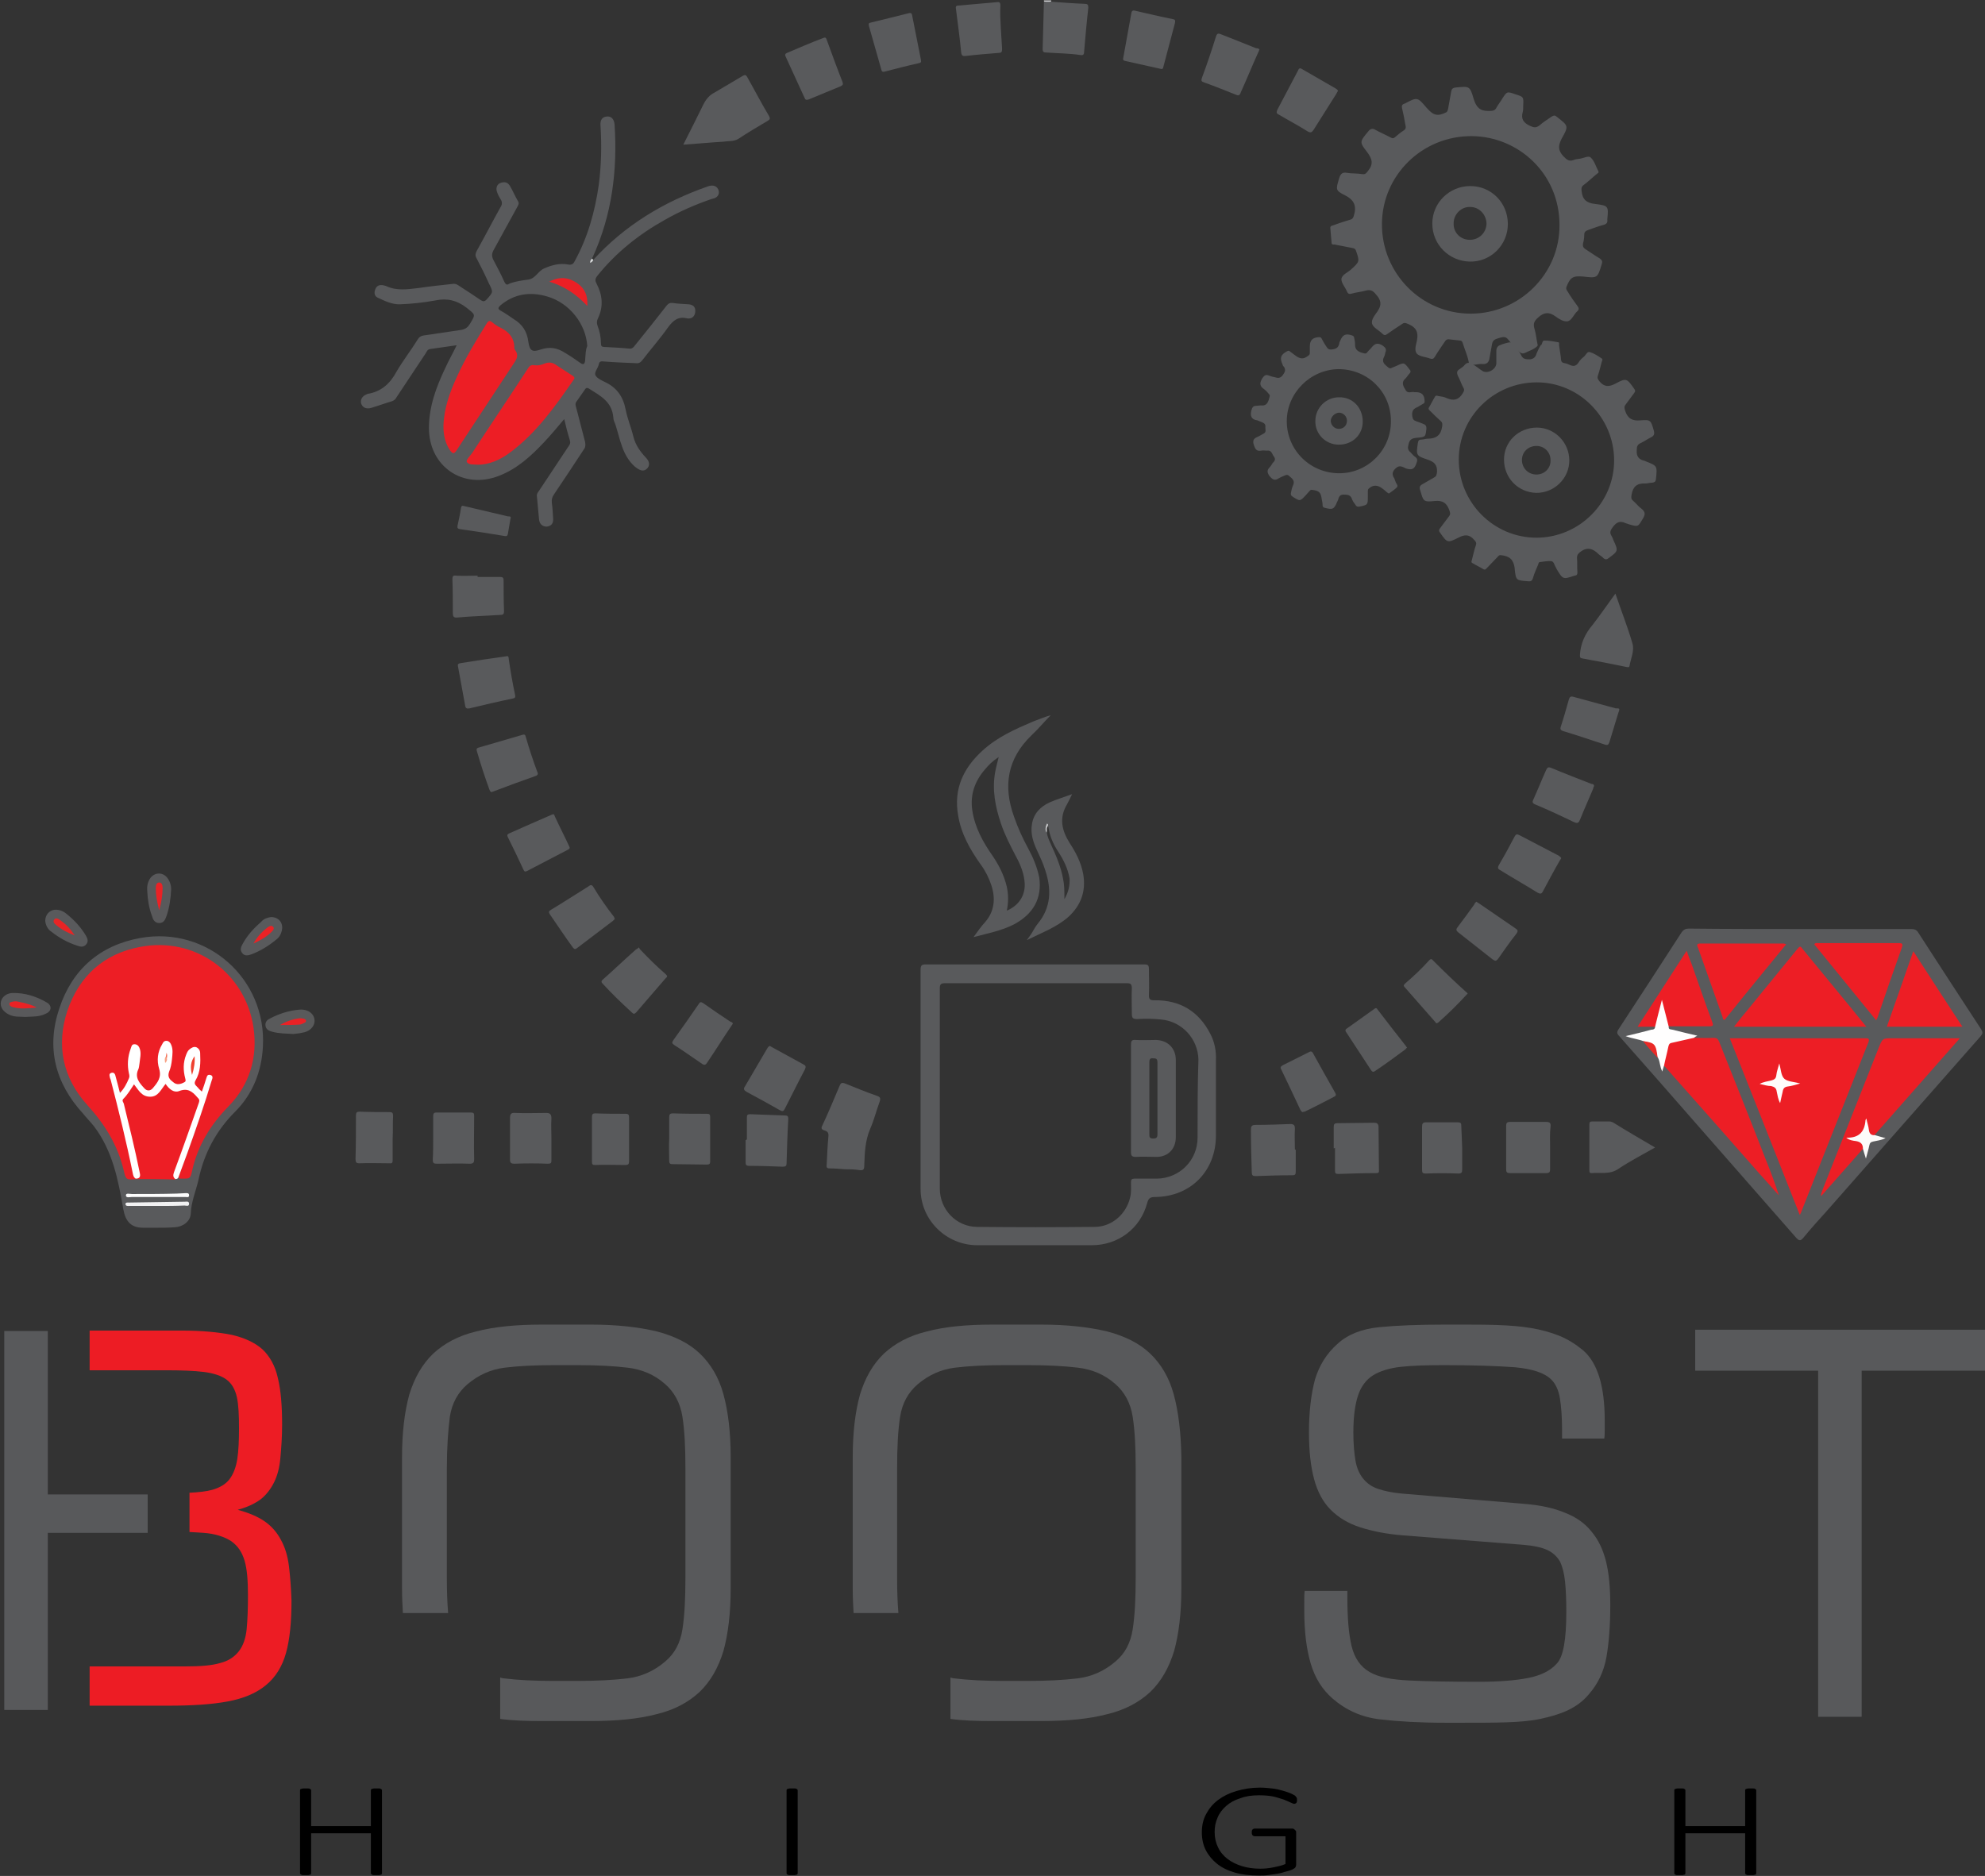 <?xml version="1.0" encoding="utf-8"?>
<!-- Generator: Adobe Illustrator 21.0.1, SVG Export Plug-In . SVG Version: 6.00 Build 0)  -->
<svg version="1.1" id="Warstwa_1" xmlns="http://www.w3.org/2000/svg" xmlns:xlink="http://www.w3.org/1999/xlink" x="0px" y="0px"
	 viewBox="0 0 465.1 439.6" style="enable-background:new 0 0 465.1 439.6;" xml:space="preserve">
<rect x="0" y="0" width="465.1" height="439.6" fill="#333333" stroke="none"/>
<style type="text/css">
	.st0{fill:#ED1C24;}
	.st1{fill:#58595B;}
	.st2{clip-path:url(#SVGID_2_);}
	.st3{fill:#595A5C;}
	.st4{fill:#D4D5D7;}
	.st5{fill:#595A5B;}
	.st6{fill:#59595B;}
	.st7{fill:#DADCDD;}
	.st8{fill:#ED1E25;}
	.st9{fill:#EC1F25;}
	.st10{fill:#FFFEFE;}
	.st11{fill:#FDFBFA;}
	.st12{fill:#EA2926;}
	.st13{fill:#FFFFFF;}
	.st14{fill:#F1F1F2;}
	.st15{fill:#FDFDFD;}
	.st16{fill:#CBCCCE;}
	.st17{fill:#EA2125;}
	.st18{fill:#EB2125;}
	.st19{fill:#E92425;}
	.st20{fill:#EA2225;}
	.st21{fill:#FFFCFA;}
	.st22{fill:#EF4130;}
	.st23{fill:#F8A185;}
	.st24{fill:#F1583E;}
</style>
<g>
	<g>
		<path d="M89.5,439c0,0.1,0,0.1-0.1,0.2c0,0.1-0.1,0.1-0.2,0.1c-0.1,0-0.2,0.1-0.4,0.1c-0.2,0-0.4,0-0.6,0c-0.3,0-0.5,0-0.6,0
			c-0.2,0-0.3,0-0.4-0.1c-0.1,0-0.2-0.1-0.2-0.1c0-0.1-0.1-0.1-0.1-0.2v-9.4h-14v9.4c0,0.1,0,0.1-0.1,0.2c0,0.1-0.1,0.1-0.2,0.1
			c-0.1,0-0.2,0.1-0.4,0.1c-0.2,0-0.4,0-0.6,0c-0.2,0-0.5,0-0.6,0c-0.2,0-0.3,0-0.4-0.1c-0.1,0-0.2-0.1-0.2-0.1
			c0-0.1-0.1-0.1-0.1-0.2v-19.5c0-0.1,0-0.1,0.1-0.2c0-0.1,0.1-0.1,0.2-0.1c0.1,0,0.2-0.1,0.4-0.1c0.2,0,0.4,0,0.6,0
			c0.3,0,0.5,0,0.6,0c0.2,0,0.3,0,0.4,0.1c0.1,0,0.2,0.1,0.2,0.1c0,0,0.1,0.1,0.1,0.2v8.4h14v-8.4c0-0.1,0-0.1,0.1-0.2
			c0-0.1,0.1-0.1,0.2-0.1c0.1,0,0.2-0.1,0.4-0.1c0.2,0,0.4,0,0.6,0c0.2,0,0.5,0,0.6,0c0.2,0,0.3,0,0.4,0.1c0.1,0,0.2,0.1,0.2,0.1
			c0,0,0.1,0.1,0.1,0.2V439z"/>
		<path d="M186.9,439c0,0.1,0,0.1-0.1,0.2c0,0.1-0.1,0.1-0.2,0.1c-0.1,0-0.2,0.1-0.4,0.1c-0.2,0-0.4,0-0.6,0c-0.2,0-0.5,0-0.6,0
			c-0.2,0-0.3,0-0.4-0.1c-0.1,0-0.2-0.1-0.2-0.1c0-0.1-0.1-0.1-0.1-0.2v-19.5c0-0.1,0-0.1,0.1-0.2c0-0.1,0.1-0.1,0.2-0.1
			c0.1,0,0.2-0.1,0.4-0.1c0.2,0,0.4,0,0.6,0c0.3,0,0.5,0,0.6,0c0.2,0,0.3,0,0.4,0.1c0.1,0,0.2,0.1,0.2,0.1c0,0,0.1,0.1,0.1,0.2V439z
			"/>
		<path d="M303.9,421.7c0,0.1,0,0.3,0,0.4c0,0.1-0.1,0.2-0.1,0.3c0,0.1-0.1,0.1-0.2,0.2c-0.1,0-0.2,0.1-0.3,0.1
			c-0.2,0-0.5-0.1-0.9-0.3c-0.4-0.2-0.9-0.4-1.6-0.7c-0.7-0.2-1.5-0.5-2.4-0.7c-0.9-0.2-2.1-0.3-3.4-0.3c-1.7,0-3.1,0.2-4.4,0.7
			c-1.3,0.4-2.4,1-3.3,1.8c-0.9,0.8-1.6,1.7-2,2.7c-0.5,1.1-0.7,2.2-0.7,3.4c0,1.4,0.3,2.6,0.8,3.6c0.5,1.1,1.3,2,2.2,2.7
			c0.9,0.7,2.1,1.3,3.4,1.7c1.3,0.4,2.7,0.6,4.3,0.6c1,0,2-0.1,3-0.3c1-0.2,2-0.4,2.9-0.8v-6.5h-7.2c-0.2,0-0.4-0.1-0.5-0.2
			c-0.1-0.1-0.2-0.3-0.2-0.6c0-0.1,0-0.3,0-0.4c0-0.1,0.1-0.2,0.1-0.3c0.1-0.1,0.1-0.1,0.2-0.2c0.1,0,0.2-0.1,0.3-0.1h8.6
			c0.1,0,0.3,0,0.4,0c0.1,0,0.3,0.1,0.4,0.2c0.1,0.1,0.2,0.2,0.3,0.3c0.1,0.1,0.1,0.3,0.1,0.5v7.5c0,0.2-0.1,0.5-0.2,0.6
			c-0.1,0.2-0.4,0.3-0.7,0.5c-0.4,0.2-0.9,0.3-1.6,0.5c-0.6,0.2-1.3,0.4-2,0.5c-0.7,0.1-1.4,0.2-2.1,0.3c-0.7,0.1-1.4,0.1-2.1,0.1
			c-2.1,0-4-0.2-5.7-0.7c-1.7-0.5-3.1-1.2-4.2-2.1c-1.1-0.9-2-2-2.6-3.2c-0.6-1.2-0.9-2.6-0.9-4.1c0-1.6,0.3-3,1-4.3
			c0.7-1.3,1.6-2.4,2.8-3.3c1.2-0.9,2.6-1.6,4.3-2.1c1.7-0.5,3.5-0.8,5.5-0.8c1,0,2,0.1,2.9,0.2c0.9,0.1,1.7,0.3,2.4,0.5
			c0.7,0.2,1.3,0.4,1.8,0.6c0.5,0.2,0.8,0.4,1,0.5c0.2,0.1,0.3,0.3,0.4,0.4C303.9,421.3,303.9,421.5,303.9,421.7"/>
		<path d="M411.5,439c0,0.1,0,0.1-0.1,0.2c0,0.1-0.1,0.1-0.2,0.1c-0.1,0-0.2,0.1-0.4,0.1c-0.2,0-0.4,0-0.6,0c-0.3,0-0.5,0-0.6,0
			c-0.2,0-0.3,0-0.4-0.1c-0.1,0-0.2-0.1-0.2-0.1c0-0.1-0.1-0.1-0.1-0.2v-9.4h-14v9.4c0,0.1,0,0.1-0.1,0.2c0,0.1-0.1,0.1-0.2,0.1
			c-0.1,0-0.2,0.1-0.4,0.1c-0.2,0-0.4,0-0.6,0c-0.2,0-0.5,0-0.6,0c-0.2,0-0.3,0-0.4-0.1c-0.1,0-0.2-0.1-0.2-0.1
			c0-0.1-0.1-0.1-0.1-0.2v-19.5c0-0.1,0-0.1,0.1-0.2c0-0.1,0.1-0.1,0.2-0.1c0.1,0,0.2-0.1,0.4-0.1c0.2,0,0.4,0,0.6,0
			c0.3,0,0.5,0,0.6,0c0.2,0,0.3,0,0.4,0.1c0.1,0,0.2,0.1,0.2,0.1c0,0,0.1,0.1,0.1,0.2v8.4h14v-8.4c0-0.1,0-0.1,0.1-0.2
			c0-0.1,0.1-0.1,0.2-0.1c0.1,0,0.2-0.1,0.4-0.1c0.2,0,0.4,0,0.6,0c0.2,0,0.5,0,0.6,0c0.2,0,0.3,0,0.4,0.1c0.1,0,0.2,0.1,0.2,0.1
			c0,0,0.1,0.1,0.1,0.2V439z"/>
		<path class="st0" d="M67.7,367c-0.3-2.4-0.9-4.4-1.9-6.2c-0.9-1.7-2.2-3.2-3.8-4.3c-1.6-1.1-3.7-2-6.3-2.7
			c2.2-0.6,3.9-1.4,5.3-2.4c1.3-1,2.4-2.4,3.2-4c0.8-1.6,1.3-3.5,1.5-5.8c0.2-2.2,0.4-4.8,0.4-7.8c0-4.4-0.3-8.1-1-10.9
			c-0.6-2.8-1.9-5.1-3.6-6.7c-1.8-1.6-4.2-2.7-7.2-3.4c-3-0.6-6.9-1-11.7-1H21v9.3h17.6c3.8,0,6.8,0.1,9.2,0.4
			c2.3,0.3,4.1,0.9,5.3,1.8c1.2,0.9,2,2.3,2.4,4.1c0.4,1.8,0.5,4.3,0.5,7.3c0,2.8-0.1,5.2-0.4,7.2c-0.3,1.9-0.9,3.5-1.8,4.7
			c-0.9,1.2-2.3,2-4,2.5c-1.4,0.4-3.3,0.6-5.4,0.7v9.2c1.2,0.1,2.3,0.1,3.3,0.2c2.7,0.2,4.8,0.9,6.4,1.9c1.6,1.1,2.6,2.6,3.2,4.6
			c0.6,2,0.8,4.8,0.8,8.2c0,3.1-0.1,5.7-0.3,7.8c-0.2,2.1-0.8,3.9-1.8,5.2c-1,1.3-2.4,2.3-4.4,2.8c-2,0.6-4.7,0.8-8.3,0.8H21v9.2
			h18.5c5.6,0,10.2-0.3,13.9-1c3.7-0.7,6.6-1.9,8.9-3.8c2.2-1.8,3.8-4.3,4.7-7.5c0.9-3.2,1.3-7.3,1.3-12.3
			C68.2,372.2,68,369.4,67.7,367"/>
		<polygon class="st1" points="34.6,350.2 11.2,350.2 11.2,311.9 1,311.9 1,400.7 11.2,400.7 11.2,359.2 34.6,359.2 		"/>
		<path class="st1" d="M315.7,372.7v1.7c0,4.7,0.3,8.5,1,11.4c0.7,2.8,2.1,4.8,4.2,6c2,1.2,5.1,1.8,9.3,2c4.2,0.2,9.6,0.3,16.3,0.3
			c4.7,0,8.6-0.3,11.6-0.9c3-0.6,5.2-1.7,6.7-3.4c1.5-1.6,2.2-5.6,2.2-12.1c0-2.8-0.1-5.2-0.3-7.1c-0.2-1.9-0.6-3.5-1.2-4.7
			c-0.7-1.2-1.7-2.1-3-2.7c-1.3-0.6-3.2-1-5.6-1.2l-28-2.2c-4-0.3-7.4-1-10.2-1.9c-2.8-0.9-5.1-2.3-6.9-4.1
			c-1.8-1.8-3.1-4.2-3.9-7.2c-0.8-3-1.2-6.6-1.2-10.9c0-4.9,0.5-9,1.4-12.4c1-3.3,2.7-6.1,5.3-8.4c2.4-2.2,5.7-3.5,9.8-3.9
			c4.1-0.4,9.2-0.6,15.3-0.6h3.2c3.3,0,6.4,0,9.2,0.1c2.8,0.1,5.4,0.3,7.8,0.7c2.4,0.4,4.6,1,6.6,1.8c2,0.8,3.9,2,5.6,3.4
			c3.4,2.9,5.1,8.4,5.1,16.4v2.1c0,0.7,0,1.5-0.1,2.2H366v-2.2c0-2.9-0.2-5.3-0.5-7.2c-0.3-1.9-1-3.4-2-4.4
			c-1.6-1.6-4.4-2.5-8.5-2.9c-4.1-0.3-9.6-0.5-16.6-0.5c-4.1,0-7.5,0.1-10.2,0.4c-2.7,0.3-4.9,1-6.5,2c-1.6,1-2.8,2.6-3.5,4.7
			c-0.7,2.1-1.1,5-1.1,8.7c0,2.7,0.2,4.8,0.5,6.6c0.3,1.7,0.9,3.1,1.8,4.2c0.9,1.1,2,1.9,3.5,2.4c1.5,0.5,3.3,0.9,5.6,1.1l28.6,2.4
			c3.8,0.3,7,1,9.6,2.1c2.6,1,4.7,2.5,6.2,4.4c1.6,1.9,2.7,4.2,3.4,7c0.7,2.8,1,6.2,1,10.2c0,4.7-0.3,8.8-0.9,12.2
			c-0.6,3.4-2,6.3-4.1,8.7c-1.4,1.7-3.1,2.9-5,3.8c-1.9,0.9-4.1,1.5-6.4,2c-2.4,0.5-5,0.7-8,0.8c-3,0.1-6.2,0.1-9.8,0.1h-4.5
			c-5.9,0-11-0.3-15.3-0.8c-4.3-0.5-8-2.2-11.1-4.9c-2.4-2.1-4.1-4.8-5.1-8.2c-1-3.4-1.5-7.5-1.5-12.4V375c0-0.7,0-1.5,0.1-2.2
			H315.7z"/>
		<polygon class="st1" points="397.2,311.6 465.1,311.6 465.1,321.2 436.2,321.2 436.2,402.3 426,402.3 426,321.2 397.2,321.2 		"/>
		<path class="st1" d="M169.5,326.7c-1.1-4-3-7.1-5.5-9.5c-2.5-2.4-5.9-4.1-10.1-5.2c-4.2-1-9.3-1.6-15.4-1.6H127
			c-6.1,0-11.2,0.5-15.4,1.6c-4.2,1-7.5,2.8-10.1,5.2c-2.6,2.5-4.4,5.7-5.6,9.6c-1.1,4-1.7,8.8-1.7,14.7v30.8c0,2,0.1,3.9,0.2,5.7
			H105c-0.2-2.4-0.3-5.1-0.3-8.2v-25.7c0-4.9,0.3-8.9,0.7-12.1c0.5-3.2,1.9-5.7,4.1-7.6c2.6-2.2,5.5-3.5,8.7-3.9
			c3.2-0.4,7.1-0.6,11.6-0.6h5.6c4.5,0,8.4,0.2,11.7,0.6c3.3,0.4,6.2,1.6,8.7,3.8c2.2,1.9,3.6,4.5,4.1,7.7c0.5,3.2,0.7,7.2,0.7,12
			v25.8c0,4.8-0.2,8.8-0.7,12c-0.5,3.2-1.8,5.7-4.1,7.6c-2.6,2.2-5.5,3.5-8.8,3.9c-3.3,0.4-7.2,0.6-11.7,0.6h-5.6
			c-4.5,0-8.4-0.2-11.6-0.6c-0.3,0-0.6-0.1-0.9-0.2v9.7c2.9,0.4,6.1,0.5,9.7,0.5h11.5c6.1,0,11.2-0.5,15.4-1.6
			c4.2-1,7.5-2.8,10.1-5.2c2.6-2.5,4.4-5.7,5.6-9.6c1.1-4,1.7-8.8,1.7-14.7v-30.8C171.2,335.6,170.6,330.7,169.5,326.7"/>
		<path class="st1" d="M275,326.7c-1.1-4-3-7.1-5.5-9.5c-2.5-2.4-5.9-4.1-10.1-5.2c-4.2-1-9.3-1.6-15.4-1.6h-11.5
			c-6.1,0-11.2,0.5-15.3,1.6c-4.2,1-7.5,2.8-10.1,5.2c-2.6,2.5-4.4,5.7-5.6,9.6c-1.1,4-1.7,8.8-1.7,14.7v30.8c0,2,0.1,3.9,0.2,5.7
			h10.5c-0.2-2.4-0.3-5.1-0.3-8.2v-25.7c0-4.9,0.2-8.9,0.7-12.1c0.5-3.2,1.9-5.7,4.1-7.6c2.6-2.2,5.5-3.5,8.7-3.9
			c3.2-0.4,7.1-0.6,11.6-0.6h5.6c4.5,0,8.4,0.2,11.7,0.6c3.3,0.4,6.2,1.6,8.7,3.8c2.2,1.9,3.6,4.5,4.1,7.7c0.5,3.2,0.7,7.2,0.7,12
			v25.8c0,4.8-0.2,8.8-0.7,12c-0.5,3.2-1.8,5.7-4.1,7.6c-2.6,2.2-5.5,3.5-8.8,3.9c-3.3,0.4-7.2,0.6-11.7,0.6h-5.6
			c-4.5,0-8.4-0.2-11.6-0.6c-0.3,0-0.6-0.1-0.9-0.2v9.7c2.9,0.4,6.1,0.5,9.7,0.5H244c6.1,0,11.2-0.5,15.4-1.6
			c4.2-1,7.5-2.8,10.1-5.2c2.6-2.5,4.4-5.7,5.6-9.6c1.1-4,1.7-8.8,1.7-14.7v-30.8C276.7,335.6,276.1,330.7,275,326.7"/>
	</g>
	<g>
		<g>
			<defs>
				<rect id="SVGID_1_" x="-0.2" y="-0.1" width="499" height="303.6"/>
			</defs>
			<clipPath id="SVGID_2_">
				<use xlink:href="#SVGID_1_"  style="overflow:visible;"/>
			</clipPath>
			<g class="st2">
				<path class="st3" d="M168.4,44.7c-0.3-1.1-1.3-1.5-2.6-1c-10.3,3.6-19.4,9.1-26.8,17.2c-0.4,0.2-0.3-0.1-0.3-0.3
					c0.1-0.2,0.1-0.3,0.2-0.4c4.5-9.9,5.8-20.3,5.1-31c-0.1-1.3-0.8-2-1.8-1.9c-1.1,0.1-1.6,0.8-1.5,2.1c0.3,4.6,0.2,9.3-0.4,13.9
					c-0.9,6.3-2.6,12.4-5.7,18c-0.3,0.6-0.7,0.8-1.4,0.7c-2-0.4-3.9,0.1-5.7,0.9c-1.4,0.6-2,2.3-3.6,2.6c-1.5,0.2-3,0.4-4.4,0.9
					l-0.2,0.1c-0.6,0.4-0.8,0.1-1.1-0.4c-0.8-1.8-1.7-3.5-2.6-5.2c-0.4-0.8-0.4-1.4,0-2.2c1.9-3.4,3.7-6.8,5.6-10.2
					c0.2-0.4,0.5-0.8,0.2-1.3c-0.7-1.2-1.2-2.4-1.9-3.6c-0.5-0.9-1.3-1.1-2.3-0.7c-0.8,0.3-1.1,1.3-0.7,2.2c0.2,0.6,0.5,1.1,0.8,1.6
					c0.4,0.6,0.4,1.2,0,1.8c-1.9,3.4-3.7,6.9-5.6,10.3c-0.3,0.6-0.4,1-0.1,1.6c1,1.9,2,3.9,2.9,5.9c1.1,2.2,1.1,2.1-0.5,3.9
					c-0.5,0.5-0.8,0.5-1.4,0.1c-1.6-1.1-3.3-2.2-5-3.3c-0.4-0.3-0.8-0.5-1.3-0.5c-2.8,0.3-5.6,0.6-8.3,1c-2.6,0.3-5.1,0.7-7.6-0.5
					c-0.3-0.1-0.7-0.2-1.1-0.2c-0.7,0-1.2,0.4-1.4,1.1c-0.3,0.7-0.1,1.5,0.5,1.8c1.7,0.8,3.5,1.7,5.4,1.6c2.7-0.1,5.5-0.4,8.2-0.9
					c2.8-0.6,5.1,0,7.3,1.7c2.1,1.7,2.2,1.5,0.8,3.8c-0.5,0.8-1,1.2-2,1.4c-2.9,0.4-5.8,0.9-8.8,1.3c-0.7,0.1-1.1,0.4-1.4,0.9
					c-1.6,2.6-3.5,5-5,7.6c-1.5,2.8-3.6,4.7-6.8,5.2l-0.2,0.1c-1,0.4-1.5,1.2-1.3,2.1c0.3,1,1.2,1.4,2.3,1.1c1.7-0.5,3.3-1.1,5-1.6
					c0.5-0.2,0.8-0.5,1-0.9c2.3-3.5,4.6-6.9,6.9-10.4c0.2-0.4,0.4-0.8,0.9-0.9c2.1-0.3,4.1-0.6,6.3-0.9c-0.9,1.9-1.9,3.6-2.7,5.4
					c-2.1,4.4-3.8,9-3.8,14c0,9,8,14.5,16.4,11.2c4.2-1.6,7.5-4.6,10.6-7.9c1.6-1.7,3.1-3.5,4.7-5.4c0.4,1.7,0.8,3.3,1.3,4.9
					c0.2,0.6,0.1,1-0.3,1.5c-2.3,3.5-4.6,6.9-6.9,10.4c-0.3,0.4-0.6,0.8-0.5,1.3c0.2,1.8,0.3,3.6,0.5,5.4c0.1,1.1,0.8,1.7,1.8,1.7
					c1-0.1,1.6-0.7,1.5-1.9c-0.1-1.2-0.1-2.4-0.3-3.6c-0.1-0.9,0.1-1.5,0.6-2.2c2.3-3.4,4.6-6.9,6.9-10.4c0.4-0.5,0.4-1,0.3-1.7
					c-0.7-2.7-1.4-5.4-2.1-8.1c-0.1-0.4-0.3-0.8,0-1.3c0.7-1,1.4-2,2.1-3c0.2-0.3,0.4-0.4,0.8-0.2c2.7,1.7,5.5,3.1,5.8,6.8
					c0,0.6,0.3,1.2,0.5,1.7c1.1,3.4,1.6,7.2,4.5,9.8c1.1,0.9,2,1.3,2.8,0.6c0.8-0.7,0.8-1.7-0.2-2.7c-1.3-1.4-2.4-2.9-2.9-4.9
					c-0.5-2.1-1.4-4.2-1.8-6.3c-0.6-3.1-2.1-5.2-4.9-6.5c-0.8-0.4-1.9-0.9-2.2-1.6c-0.3-0.7,0.6-1.6,0.8-2.5
					c0.1-0.7,0.5-0.8,1.2-0.7c2.5,0.2,5,0.3,7.5,0.4c0.7,0.1,1.1-0.2,1.5-0.7c2-2.6,4.2-5.1,6.1-7.8c1.2-1.6,2.4-2.5,4.4-2
					c1.1,0.2,1.8-0.5,1.9-1.5c0.1-1.1-0.4-1.7-1.6-1.8c-1.2-0.1-2.4-0.1-3.6-0.3c-0.7-0.1-1.1,0.1-1.5,0.6c-2.4,3.1-4.9,6.2-7.4,9.3
					c-0.3,0.4-0.6,0.8-1.2,0.8c-2-0.2-4-0.3-6-0.4c-0.6,0-0.8-0.2-0.8-0.9c0-1.4-0.3-2.8-0.8-4.1c-0.2-0.6-0.2-1.1,0.1-1.7
					c1.3-2.7,1.1-5.4-0.3-8.1c-0.4-0.7-0.4-1.1,0.1-1.8c4.4-5.5,9.8-9.8,15.9-13.2c3.5-2,7.2-3.6,11-4.9
					C168.1,46.4,168.6,45.6,168.4,44.7z M137.1,84.5c-0.1,0.8-0.4,1.1-1.2,0.5c-1.1-0.8-2.3-1.6-3.5-2.3c-1.8-1.2-3.6-1.5-5.7-0.8
					c-2,0.7-2.6,0.3-2.9-1.8c-0.3-2.4-1.4-4.1-3.4-5.3c-1-0.7-2-1.4-3.1-2c-0.7-0.4-0.6-0.7-0.1-1.2c3.3-2.8,7.1-3.3,11.1-2.1
					c5.1,1.5,9,6.4,9.3,11.6C137.2,81.9,137.2,83.2,137.1,84.5z"/>
				<path class="st4" d="M246.3,0.1l0,0.2c-0.6,0.5-1.1,0.4-1.7,0l0-0.2C245.1,0.1,245.7,0.1,246.3,0.1z"/>
				<path class="st3" d="M421.8,217.7c8.7,0,17.4,0,26,0c0.8,0,1.3,0.2,1.7,0.9c4.9,7.6,9.8,15.1,14.7,22.6c0.4,0.7,0.4,1-0.1,1.6
					c-12,13.6-24,27.3-36,40.9c-1.9,2.1-3.8,4.2-5.6,6.4c-0.7,0.8-1,0.6-1.6,0c-7.8-8.9-15.6-17.8-23.4-26.7
					c-6-6.9-12.1-13.8-18.1-20.6c-0.6-0.6-0.6-1-0.1-1.7c4.9-7.5,9.8-15,14.7-22.6c0.5-0.7,1-0.9,1.7-0.9
					C404.4,217.7,413.1,217.7,421.8,217.7z"/>
				<path class="st3" d="M36.9,287.7c-1.1,0-2.2,0-3.4,0c-2.8,0-4.1-1.5-4.6-4.3c-1.2-6.9-2.5-13.7-6.9-19.5c-0.8-1-1.7-1.9-2.5-2.9
					c-6.6-7.2-8.7-15.5-5.6-24.7c3-9.1,9.5-14.8,19-16.5c15.7-2.8,29.6,9.6,28.7,25.5c-0.3,5.8-2.4,11.1-6.5,15.2
					c-4.5,4.5-7.3,9.8-8.6,16c-0.6,2.6-1.7,5.1-1.8,7.9c-0.1,1.8-1.8,3.1-3.8,3.2l-0.2,0C39.5,287.7,38.2,287.7,36.9,287.7z"/>
				<path class="st3" d="M198,274c-1.2-0.1-2.4-0.2-3.6-0.2c-0.7,0-0.8-0.3-0.7-0.9c0.1-2.2,0.2-4.4,0.4-6.6
					c0.1-0.8-0.2-1.2-0.9-1.4c-0.7-0.2-0.9-0.5-0.5-1.2c1.4-3,2.7-6.1,4-9.2c0.3-0.7,0.5-0.9,1.3-0.6c2.5,1,4.9,2,7.5,2.9
					c0.9,0.3,0.8,0.7,0.6,1.4c-0.8,2.1-1.3,4.3-2.2,6.3c-1.2,2.8-1.3,5.7-1.4,8.7c0,0.9-0.3,1.1-1.1,1C200.1,274,199.1,274,198,274
					L198,274z"/>
				<path class="st3" d="M160.1,33.9c1.6-3.2,3.2-6.3,4.7-9.4c0.6-1.2,1.4-2.2,2.6-2.8c2.2-1.3,4.4-2.6,6.6-3.9
					c0.5-0.3,0.8-0.3,1.1,0.3c1.7,3,3.3,6.1,5.1,9.1c0.3,0.6,0.2,0.8-0.3,1.1c-2.4,1.4-4.7,2.8-7,4.3c-1.1,0.6-2.2,0.4-3.4,0.6
					C166.2,33.4,163.2,33.7,160.1,33.9z"/>
				<path class="st3" d="M378.5,139.1c1.4,4.1,2.9,7.9,4,11.7c0.5,1.7-0.4,3.5-0.7,5.3c-0.1,0.4-0.5,0.2-0.7,0.2
					c-3.4-0.7-6.9-1.4-10.3-2c-0.7-0.1-0.6-0.4-0.6-1c0.2-2.6,1.2-4.8,2.9-6.8C374.9,144.2,376.6,141.7,378.5,139.1z"/>
				<path class="st3" d="M149.7,222c0.1,0.2,0.2,0.4,0.3,0.5c1.9,2,3.9,4,6,5.8c0.4,0.4,0.4,0.6,0,0.9c-2.3,2.7-4.6,5.3-6.9,8
					c-0.4,0.4-0.6,0.5-1,0.1c-2.4-2.2-4.7-4.4-6.9-6.8c-0.4-0.4-0.3-0.7,0.1-1c2.6-2.3,5.1-4.7,7.7-7
					C149.2,222.4,149.4,222.3,149.7,222z"/>
				<path class="st3" d="M126,181.2c0.1,0.3-0.2,0.5-0.4,0.6c-3.4,1.2-6.7,2.4-10.1,3.7c-0.4,0.2-0.6,0.1-0.8-0.4
					c-1.1-3-2.1-6.1-3-9.2c-0.1-0.5,0.1-0.6,0.4-0.7c3.4-1,6.9-2,10.3-3c0.6-0.2,0.7,0.1,0.8,0.5c0.8,2.8,1.7,5.5,2.7,8.2
					C126,181,126,181.1,126,181.2z"/>
				<path class="st3" d="M144.1,215.3c-0.2,0.2-0.3,0.3-0.5,0.5c-2.8,2.1-5.5,4.2-8.3,6.3c-0.5,0.4-0.7,0.4-1.1-0.1
					c-1.9-2.6-3.6-5.2-5.4-7.8c-0.3-0.5-0.2-0.7,0.3-1c3-1.8,5.9-3.7,8.8-5.5c0.4-0.3,0.7-0.5,1.1,0.1c1.5,2.5,3.1,4.8,4.9,7.1
					C143.9,215,143.9,215.2,144.1,215.3z"/>
				<path class="st3" d="M363.2,268.9c0,1.7,0,3.4,0,5c0,0.7-0.1,1-0.9,1c-2.8,0-5.7,0-8.5,0c-0.7,0-0.9-0.2-0.9-0.9
					c0-3.4,0-6.7,0-10.1c0-0.8,0.2-1,1-1c2.8,0,5.5,0,8.3,0c1,0,1.2,0.3,1.1,1.2C363.1,265.7,363.2,267.3,363.2,268.9z"/>
				<path class="st3" d="M180.4,245.1c0.2,0.1,0.3,0.2,0.5,0.3c2.4,1.3,4.9,2.7,7.3,4c0.6,0.3,0.7,0.5,0.4,1.2
					c-1.6,3-3.1,6.1-4.7,9.2c-0.3,0.6-0.5,0.7-1.1,0.4c-2.6-1.5-5.2-2.9-7.8-4.3c-0.7-0.4-0.9-0.7-0.4-1.4c1.7-2.9,3.4-5.8,5.1-8.7
					C179.9,245.5,180,245.2,180.4,245.1z"/>
				<path class="st3" d="M118.6,153.8c0.5-0.2,0.6,0.2,0.6,0.6c0.4,2.8,0.9,5.7,1.5,8.5c0.1,0.6-0.1,0.7-0.6,0.8
					c-3.4,0.7-6.8,1.5-10.1,2.3c-0.6,0.1-0.9,0-1-0.6c-0.6-3.1-1.1-6.2-1.7-9.3c-0.1-0.5,0.1-0.6,0.6-0.7
					C111.5,154.8,115,154.3,118.6,153.8z"/>
				<path class="st3" d="M303.6,269.5c0,1.7,0,3.3,0,5c0,0.7-0.1,0.9-0.8,0.9c-2.9,0-5.7,0.1-8.6,0.2c-0.7,0-0.9-0.2-0.9-0.9
					c-0.1-3.3-0.2-6.6-0.2-9.9c0-0.8,0.1-1.2,1.1-1.2c2.7,0,5.4-0.1,8.1-0.2c0.9,0,1.1,0.3,1.1,1.1c-0.1,1.6,0,3.3,0,4.9H303.6z"/>
				<path class="st3" d="M312.5,269.1c0-1.7,0-3.3,0-5c0-0.7,0.2-0.9,0.9-0.9c2.9,0,5.7-0.1,8.6-0.1c0.6,0,0.9,0.2,1,0.8
					c0,3.5,0.1,7,0.1,10.5c0,0.5-0.3,0.5-0.7,0.5c-3,0-5.9,0.1-8.8,0.2c-0.7,0-0.8-0.2-0.8-0.8c0-1.8,0-3.5,0-5.3L312.5,269.1z"/>
				<path class="st3" d="M387.8,268.9c-3,1.7-5.9,3.2-8.6,5c-2,1.4-4.2,0.8-6.3,1c-0.5,0-0.5-0.3-0.5-0.7c0-3.6,0-7.1,0-10.7
					c0-0.6,0.2-0.7,0.7-0.7c1.3,0,2.6,0,4,0c0.3,0,0.5,0.1,0.8,0.2C381.1,265,384.4,266.9,387.8,268.9z"/>
				<path class="st3" d="M295.1,11.6c-0.1,0.3-0.2,0.5-0.3,0.7c-1.4,3.1-2.7,6.3-4.1,9.4c-0.2,0.6-0.5,0.8-1.1,0.5
					c-2.5-1-5-2-7.5-2.9c-0.6-0.2-0.7-0.4-0.5-1c1.2-3.2,2.3-6.5,3.3-9.7c0.2-0.6,0.4-0.9,1.1-0.6c2.8,1.1,5.6,2.2,8.3,3.3
					C294.8,11.3,294.9,11.4,295.1,11.6z"/>
				<path class="st3" d="M193.2,8.8c0.4,0,0.4,0.3,0.5,0.5c1.2,3.3,2.4,6.6,3.7,9.9c0.2,0.6,0.1,0.7-0.4,1c-2.5,1-5,2.1-7.5,3.1
					c-0.6,0.2-0.8,0.1-1-0.4c-1.5-3.2-2.9-6.4-4.4-9.6c-0.2-0.4-0.2-0.7,0.3-0.9c2.8-1.2,5.6-2.4,8.5-3.5
					C193,8.9,193.1,8.8,193.2,8.8z"/>
				<path class="st3" d="M313.5,21.3c-0.2,0.3-0.3,0.5-0.4,0.7c-1.8,2.8-3.5,5.6-5.3,8.4c-0.4,0.6-0.7,0.8-1.4,0.4
					c-2.2-1.4-4.5-2.6-6.7-3.9c-0.6-0.3-0.7-0.5-0.4-1.2c1.6-3,3.2-6.1,4.8-9.1c0.2-0.5,0.4-0.8,1-0.4c2.6,1.5,5.2,3,7.8,4.5
					C313.2,20.9,313.4,21,313.5,21.3z"/>
				<path class="st3" d="M215.8,14.2c0.1,0.4-0.1,0.5-0.5,0.6c-2.7,0.6-5.4,1.3-8.1,2c-0.5,0.1-0.6-0.1-0.7-0.5
					c-1-3.4-1.9-6.8-2.9-10.2c-0.1-0.5-0.1-0.7,0.4-0.8c3-0.7,6-1.5,8.9-2.2c0.4-0.1,0.7-0.1,0.8,0.4c0.7,3.5,1.4,7,2.1,10.6
					L215.8,14.2z"/>
				<path class="st3" d="M265.9,2.5c3,0.7,6,1.4,9,2c0.5,0.1,0.5,0.4,0.4,0.9c-0.9,3.4-1.8,6.8-2.7,10.2c-0.1,0.5-0.2,0.7-0.8,0.5
					c-2.7-0.6-5.4-1.2-8.1-1.8c-0.6-0.1-0.6-0.4-0.5-0.8c0.6-3.5,1.3-7,1.9-10.5C265.2,2.5,265.5,2.4,265.9,2.5z"/>
				<path class="st3" d="M234.5,6.6c0.1,1.6,0.2,3.3,0.3,4.9c0,0.7-0.2,0.9-0.8,0.9c-2.5,0.2-5.1,0.4-7.6,0.7
					c-0.8,0.1-1.1,0-1.2-0.9c-0.3-3.3-0.8-6.7-1.2-10c-0.1-0.6-0.1-0.9,0.6-0.9c3-0.3,6-0.5,9.1-0.8c0.6-0.1,0.7,0.3,0.7,0.8
					C234.3,3,234.4,4.8,234.5,6.6L234.5,6.6z"/>
				<path class="st3" d="M244.6,0.4c0.6,0,1.1,0,1.7,0c2.6,0.2,5.3,0.4,7.9,0.5c0.6,0,0.8,0.2,0.8,0.9c-0.4,3.5-0.7,7-1,10.5
					c0,0.5-0.3,0.7-0.8,0.6c-2.7-0.4-5.4-0.4-8.1-0.6c-0.5,0-0.8-0.1-0.8-0.8C244.4,7.8,244.5,4.1,244.6,0.4z"/>
				<path class="st3" d="M129.2,266.8c0,1.7,0,3.4,0,5.1c0,0.6-0.1,0.8-0.8,0.8c-2.6-0.1-5.3-0.1-7.9,0c-0.7,0-1-0.2-1-0.9
					c0-3.3,0-6.5,0-9.8c0-1,0.3-1.3,1.3-1.2c2.4,0.1,4.7,0,7.1,0c0.9,0,1.3,0.2,1.3,1.3C129.1,263.6,129.2,265.2,129.2,266.8z"/>
				<path class="st3" d="M329.7,245.5c-0.2,0.1-0.3,0.3-0.4,0.4c-2.3,1.7-4.6,3.4-7,5c-0.5,0.4-0.8,0.3-1.1-0.2
					c-1.9-2.9-3.8-5.8-5.7-8.7c-0.3-0.4-0.4-0.7,0.1-1c2.1-1.5,4.2-3,6.3-4.5c0.4-0.3,0.6-0.4,0.9,0.1c2.2,2.9,4.4,5.7,6.6,8.5
					C329.5,245.3,329.6,245.4,329.7,245.5z"/>
				<path class="st3" d="M365.8,201.1c-0.1,0.2-0.2,0.4-0.3,0.5c-1.4,2.4-2.7,4.9-4,7.3c-0.3,0.6-0.6,0.6-1.2,0.3
					c-2.9-1.8-5.9-3.5-8.8-5.3c-0.6-0.3-0.6-0.6-0.3-1.2c1.3-2.2,2.5-4.4,3.7-6.7c0.3-0.5,0.5-0.6,1.1-0.3c3.1,1.6,6.1,3.2,9.2,4.8
					C365.4,200.7,365.7,200.8,365.8,201.1z"/>
				<path class="st3" d="M343.9,232.8c-2.2,2.4-4.5,4.7-6.9,6.8c-0.4,0.3-0.5,0.2-0.7-0.1c-2.4-2.7-4.8-5.5-7.2-8.2
					c-0.3-0.3-0.2-0.5,0.1-0.8c2-1.7,3.9-3.5,5.7-5.5c0.5-0.5,0.7-0.1,0.9,0.1C338.4,227.7,341.1,230.3,343.9,232.8z"/>
				<path class="st3" d="M373.5,184.2c-0.1,0.2-0.2,0.4-0.2,0.6c-1,2.4-2.1,4.8-3.1,7.3c-0.3,0.7-0.5,0.9-1.3,0.6
					c-3.1-1.5-6.1-2.9-9.2-4.2c-0.7-0.3-0.7-0.6-0.4-1.2c1-2.2,1.9-4.5,2.9-6.7c0.3-0.7,0.5-1,1.4-0.6c3.1,1.3,6.2,2.5,9.3,3.7
					C373,183.7,373.5,183.7,373.5,184.2z"/>
				<path class="st3" d="M175,267c0-1.7,0-3.4,0-5.1c0-0.6,0.1-0.8,0.8-0.8c2.7,0.1,5.5,0.2,8.2,0.3c0.6,0,0.7,0.3,0.7,0.8
					c-0.2,3.5-0.3,6.9-0.4,10.4c0,0.6-0.2,0.8-0.9,0.8c-2.6-0.1-5.3-0.2-7.9-0.2c-0.7,0-0.8-0.3-0.8-0.9c0-1.7,0-3.4,0-5.1L175,267z
					"/>
				<path class="st3" d="M156.8,266.9c0-1.7,0-3.4,0-5c0-0.7,0.1-1,0.9-1c2.7,0.1,5.3,0.1,8,0.1c0.5,0,0.7,0.2,0.7,0.7
					c0,3.5,0,7,0,10.5c0,0.6-0.3,0.7-0.8,0.7c-2.7,0-5.4-0.1-8.1-0.1c-0.6,0-0.7-0.3-0.7-0.8C156.8,270.3,156.7,268.6,156.8,266.9
					L156.8,266.9z"/>
				<path class="st3" d="M101.5,266.5c0-1.6,0-3.3,0-4.9c0-0.6,0.1-0.9,0.8-0.9c2.7,0,5.3,0,8,0c0.7,0,0.8,0.2,0.8,0.8
					c0,3.4-0.1,6.7,0,10.1c0,0.7-0.1,1.1-1,1.1c-2.6-0.1-5.2,0-7.8,0c-0.7,0-0.9-0.2-0.9-0.9C101.5,270,101.5,268.3,101.5,266.5
					L101.5,266.5z"/>
				<path class="st3" d="M129.6,190.8c0.3,0,0.3,0.3,0.4,0.5c1.1,2.4,2.3,4.7,3.4,7.1c0.2,0.4,0,0.5-0.3,0.7c-3.2,1.7-6.4,3.3-9.6,5
					c-0.4,0.2-0.6,0.2-0.8-0.2c-1.2-2.6-2.4-5.1-3.7-7.7c-0.2-0.4-0.2-0.7,0.3-0.9c3.3-1.5,6.6-2.9,10-4.4
					C129.5,190.9,129.5,190.8,129.6,190.8z"/>
				<path class="st3" d="M171.7,239.9c-0.1,0.2-0.3,0.4-0.4,0.6c-1.9,2.8-3.7,5.7-5.6,8.5c-0.3,0.5-0.6,0.7-1.2,0.3
					c-2.2-1.5-4.3-3-6.5-4.4c-0.6-0.4-0.6-0.6-0.2-1.2c2-2.8,4-5.6,5.9-8.4c0.3-0.5,0.5-0.6,1.1-0.2c2.1,1.5,4.2,2.9,6.3,4.3
					C171.4,239.5,171.7,239.6,171.7,239.9z"/>
				<path class="st3" d="M111.9,135.2c1.8,0,3.5,0,5.3,0c0.6,0,0.8,0.2,0.8,0.8c0,2.4,0,4.8,0.1,7.2c0,0.7-0.2,0.9-0.9,0.9
					c-3.3,0.2-6.7,0.3-10,0.6c-0.9,0.1-1.1-0.2-1.1-1.1c0-2.6,0-5.3-0.1-7.9c0-0.7,0.2-0.9,0.9-0.8c1.7,0.1,3.3,0,5,0
					C111.9,135,111.9,135.1,111.9,135.2z"/>
				<path class="st3" d="M342.6,269c0,1.7,0,3.4,0,5c0,0.7-0.1,1-0.9,1c-2.5-0.1-5-0.1-7.6,0c-0.8,0-0.9-0.2-0.9-0.9
					c0-3.4,0-6.7,0-10.1c0-0.7,0.2-1,0.9-1c2.5,0,5,0,7.4,0c0.8,0,0.9,0.2,0.9,1C342.5,265.6,342.5,267.3,342.6,269L342.6,269z"/>
				<path class="st3" d="M345.9,211.3c0.3,0.2,0.5,0.3,0.8,0.5c2.8,1.9,5.5,3.8,8.3,5.7c0.6,0.4,0.8,0.6,0.3,1.3
					c-1.5,1.9-2.9,3.9-4.3,5.9c-0.5,0.6-0.7,0.5-1.3,0.1c-2.7-2.1-5.3-4.2-8-6.3c-0.5-0.4-0.6-0.7-0.2-1.2c1.3-1.7,2.6-3.5,3.9-5.3
					C345.5,211.7,345.7,211.5,345.9,211.3z"/>
				<path class="st3" d="M379.4,166.4c-0.1,0.3-0.1,0.4-0.2,0.6c-0.7,2.3-1.4,4.6-2.1,6.9c-0.2,0.5-0.3,0.8-1,0.6
					c-3.3-1.1-6.6-2.2-9.9-3.2c-0.5-0.2-0.7-0.4-0.5-1c0.7-2.1,1.3-4.3,1.9-6.4c0.2-0.6,0.4-0.8,1.1-0.6c3.3,0.9,6.6,1.8,9.9,2.7
					C379,166,379.5,165.9,379.4,166.4z"/>
				<path class="st3" d="M138.7,266.8c0-1.7,0-3.4,0-5.1c0-0.6,0.2-0.8,0.8-0.8c2.4,0.1,4.7,0.1,7.1,0.1c0.7,0,0.8,0.3,0.8,0.9
					c0,3.4,0,6.8,0,10.2c0,0.7-0.2,0.9-0.9,0.9c-2.4,0-4.7-0.1-7.1,0c-0.6,0-0.7-0.2-0.7-0.8C138.7,270.3,138.7,268.5,138.7,266.8z"
					/>
				<path class="st3" d="M305.3,260.6c-0.4,0-0.4-0.3-0.6-0.5c-1.5-3.2-3-6.4-4.5-9.5c-0.3-0.5-0.1-0.7,0.4-1c2-1,4-2,6-3
					c0.5-0.3,0.8-0.3,1.1,0.3c1.7,3.1,3.4,6.1,5.1,9.1c0.2,0.4,0.4,0.7-0.2,1c-2.3,1.2-4.6,2.4-6.9,3.5
					C305.5,260.5,305.4,260.5,305.3,260.6z"/>
				<path class="st3" d="M92,266.8c0,1.7,0,3.4,0,5c0,0.5,0,0.9-0.7,0.8c-2.4,0-4.7-0.1-7.1,0c-0.7,0-0.9-0.2-0.9-1
					c0.1-3.4,0.1-6.8,0.1-10.2c0-0.7,0.2-0.9,0.9-0.9c2.3,0.1,4.6,0.1,7,0.1c0.6,0,0.8,0.2,0.8,0.9C92,263.3,92.1,265,92,266.8
					L92,266.8z"/>
				<path class="st3" d="M119.6,121.6c-0.2,1.2-0.4,2.3-0.6,3.5c-0.1,0.5-0.3,0.6-0.8,0.5c-3.5-0.6-6.9-1.1-10.4-1.6
					c-0.5-0.1-0.7-0.2-0.6-0.8c0.3-1.4,0.6-2.7,0.8-4.1c0.1-0.5,0.2-0.7,0.8-0.5c3.4,0.8,6.8,1.6,10.2,2.4
					C119.2,121,119.9,120.9,119.6,121.6z"/>
				<path class="st5" d="M68.7,242.3c-1.7-0.1-3.3-0.1-4.8-0.5c-0.8-0.2-1.6-0.5-1.7-1.5c-0.1-0.9,0.5-1.4,1.2-1.7
					c2.1-1.1,4.4-1.8,6.7-2c2.2-0.2,3.7,1.1,3.6,2.8c-0.1,1.3-1.3,2.4-2.9,2.6C70.1,242.2,69.3,242.2,68.7,242.3z"/>
				<path class="st6" d="M34.5,208.8c-0.1-1.1,0.1-2.1,0.7-3c1-1.4,2.9-1.5,4-0.1c0.6,0.8,0.9,1.7,0.9,2.7c-0.1,2.2-0.4,4.3-1.1,6.3
					c-0.3,0.8-0.6,1.6-1.7,1.6c-1.1,0-1.5-0.9-1.7-1.7C34.9,212.8,34.6,210.8,34.5,208.8z"/>
				<path class="st3" d="M10.6,215.8c0-1.4,0.9-2.4,2.1-2.6c1-0.1,1.9,0.2,2.7,0.8c1.9,1.5,3.5,3.2,4.7,5.2c0.4,0.7,0.7,1.4,0.1,2.1
					c-0.6,0.7-1.3,0.6-2.1,0.3c-2.2-0.7-4.2-1.8-6.1-3.3C11.2,217.8,10.7,216.8,10.6,215.8z"/>
				<path class="st3" d="M63.5,214.9c1.9,0,3,1.5,2.5,3.3c-0.2,0.8-0.6,1.5-1.3,2c-1.7,1.4-3.6,2.6-5.7,3.4
					c-0.8,0.3-1.6,0.5-2.2-0.2c-0.7-0.8-0.3-1.6,0.1-2.3c1.1-2,2.6-3.6,4.3-5.1C61.8,215.3,62.7,215,63.5,214.9z"/>
				<path class="st6" d="M5.9,238.3c-1.2-0.1-2.6,0.1-3.9-0.6c-1.3-0.7-2-1.7-1.8-2.9c0.2-1.1,1.2-2,2.6-2.1c3-0.1,5.8,0.8,8.3,2.3
					c1.2,0.8,0.9,2.1-0.5,2.6C9.2,238.3,7.6,238.2,5.9,238.3z"/>
				<path class="st7" d="M139,60.9c-0.1,0.3-0.3,0.5-0.7,0.7c-0.1-0.5,0.2-0.7,0.4-1C138.8,60.7,138.9,60.8,139,60.9z"/>
				<path class="st8" d="M103.9,99.9c0.1-4.2,1.5-8,3.2-11.7c2-4.4,4.5-8.5,7-12.5c0.4-0.6,0.7-0.6,1.2-0.2c0.6,0.5,1.3,1,2,1.3
					c2,1,3.3,2.5,3.2,4.9l0.1,0.2c1.3,1.6,0.1,2.7-0.7,4c-4.3,6.5-8.6,13.1-12.9,19.6c-0.6,0.9-0.9,0.9-1.5,0.1
					C104.3,103.9,103.9,101.9,103.9,99.9z"/>
				<path class="st8" d="M112,108.9c-0.9-0.1-2.1,0.1-2.6-0.6c-0.3-0.5,0.7-1.4,1.2-2.1c4.3-6.6,8.7-13.1,13-19.7
					c0.4-0.7,0.8-1.1,1.7-0.9c0.8,0.1,1.6-0.1,2.3-0.4c1-0.4,1.9-0.3,2.8,0.4c1.2,0.8,2.5,1.6,3.7,2.4c0.4,0.3,0.7,0.5,0.3,1
					c-4.3,6.2-8.6,12.3-14.7,16.9C117.1,107.9,114.4,108.9,112,108.9z"/>
				<path class="st9" d="M128.7,66c2.5-1.3,4.6-1,6.6,0.4c1.7,1.2,2.5,2.9,2.3,5.3C135.1,69,132.3,67.1,128.7,66z"/>
				<path class="st3" d="M373.8,47.8c-2-0.2-3-1-3.2-2.9c-0.1-0.7-0.1-1.1,0.4-1.5c1.1-0.8,2.1-1.8,3.1-2.6c0.2-0.2,0.6-0.3,0.4-0.7
					c-0.6-1.1-0.9-2.4-1.8-3.2c-0.5-0.5-1.7,0.2-2.6,0.3c-0.5,0.1-1,0.1-1.4,0.3c-1.1,0.4-1.6-0.1-2.4-0.9c-1.3-1.4-1.2-2.5-0.4-4.1
					c1.7-3,1.6-3-1.1-5.1c-0.4-0.4-0.7-0.4-1.2-0.1c-1,0.7-2,1.3-2.9,2.1c-0.8,0.6-1.3,0.5-2.2,0.1c-1.5-0.7-2.2-1.6-1.7-3.3
					c0.1-0.4,0.1-1,0.1-1.4c0.1-2.1,0.1-2.1-1.8-2.7c-2-0.7-2-0.7-3.1,1c-0.4,0.7-0.9,1.3-1.3,2c-0.4,0.9-1,0.9-2,0.9
					c-2,0-2.8-0.9-3.4-2.8c-0.9-3.1-1-3-4.2-2.7c-0.8,0.1-1,0.4-1.1,1.1c-0.2,1.3-0.5,2.6-0.7,3.9c-0.1,0.3-0.1,0.6-0.4,0.8
					c-2,1-3,0.8-4.5-0.9l-0.1-0.1c-2.2-2.6-2.2-2.6-5.2-1l-0.1,0c-0.5,0.2-0.6,0.5-0.5,1c0.3,1.3,0.6,2.7,0.8,4
					c0.1,0.4,0.2,0.8-0.3,1.2c-0.8,0.5-1.5,1.1-2.2,1.7c-0.4,0.3-0.6,0.2-1,0c-1.1-0.6-2.3-1.1-3.4-1.7c-0.8-0.5-1.3-0.4-1.9,0.4
					c-1.9,2.3-2,2.4-0.2,4.7c1.2,1.6,1.6,2.8,0.2,4.5c-0.4,0.5-0.6,0.8-1.3,0.7c-1.2-0.2-2.4-0.1-3.6-0.3c-1-0.2-1.5,0.2-1.8,1.2
					c-0.8,2.7-1,2.9,1.4,4.1c2.2,1.1,2.7,2.6,2,4.8c-0.2,0.6-0.4,0.8-0.9,0.9c-1.3,0.4-2.6,0.8-3.9,1.3c-0.3,0.1-0.7,0.1-0.7,0.6
					c0.1,1.2,0.2,2.3,0.3,3.5c0,0.5,0.5,0.4,0.7,0.4c1.4,0.3,2.7,0.5,4.1,0.8c0.4,0.1,0.7,0.1,0.9,0.6c0.9,2.6,0.9,2.6-1.2,4.5
					c-0.8,0.7-2.1,1.2-2.2,2.2c0,1,0.9,1.9,1.3,2.9c0.2,0.5,0.5,0.7,1.1,0.5c1.1-0.3,2.2-0.4,3.3-0.7c1.1-0.3,1.7,0,2.4,0.9
					c1.2,1.3,1.4,2.4,0.4,3.9c-0.6,0.9-1.6,2-1.3,3c0.3,0.9,1.6,1.5,2.4,2.3c0.4,0.4,0.7,0.4,1.1,0.1c1.1-0.8,2.2-1.5,3.4-2.3
					c0.5-0.4,0.8-0.4,1.5-0.1c1.9,0.8,2.5,1.9,2.1,3.9c-0.2,1-0.7,2.3,0,3.1c0.7,0.7,2,0.7,3,1.1c0.6,0.2,0.9,0.1,1.2-0.4
					c0.7-1.2,1.5-2.3,2.3-3.5c0.2-0.3,0.4-0.6,0.9-0.6c0.9,0.1,1.8,0.2,2.7,0.3c0.3,0,0.5,0.2,0.6,0.5c0.5,1.7,1.3,3.3,1.5,5
					l0.1,0.1c1,0.3,2-0.2,3.1-0.1c1,0.1,1.5-0.5,1.6-1.4c0.2-1.1,0.4-2.2,0.6-3.3c0.2-1.2,1.2-1.2,2-1.5c0.7-0.2,1.3-0.2,1.8,0.5
					c0.8,0.9,1.5,1.8,2.3,2.6c0.5,0.5,1,0.8,1.6,0.5c1-0.5,2.1-0.8,2.9-1.6l0.1-0.2c-0.3-1.3-0.4-2.7-0.8-4c-0.3-1.1,0-1.7,0.9-2.5
					c1.4-1.3,2.6-1.3,4-0.3c0.8,0.6,1.9,1.3,2.8,1.2c1-0.1,1.5-1.5,2.2-2.2l0.1-0.1c0.5-0.4,0.5-0.8,0.1-1.3
					c-0.8-1.1-1.6-2.2-2.3-3.4c-0.2-0.3-0.4-0.5-0.3-1c0.9-2.3,1.5-2.7,3.9-2.5c3.4,0.4,3.4,0.4,4.4-2.9c0.2-0.6,0.1-0.9-0.4-1.3
					c-1.2-0.7-2.3-1.5-3.4-2.2c-0.5-0.3-0.7-0.7-0.6-1.3c0.2-0.7,0.3-1.4,0.3-2.1c0-0.6,0.3-0.9,0.9-1.1c1.2-0.4,2.4-0.9,3.6-1.2
					c0.8-0.2,1-0.6,0.9-1.3C376.9,48.3,376.9,48.2,373.8,47.8z M344.6,73.5c-11.6,0-20.9-9.5-20.8-21.1c0.1-11.4,9.5-20.6,21.1-20.5
					c10.9,0.1,20.5,8.8,20.5,20.8C365.5,64.2,356,73.5,344.6,73.5z"/>
				<path class="st8" d="M405.3,243.3c3.7,0,7.1,0,10.6,0c7,0,14.1,0,21.1,0c0.7,0,1.1,0,0.8,0.9c-5.3,13.3-10.5,26.6-15.8,39.9
					c0,0.1-0.1,0.2-0.3,0.6C416.2,270.8,410.8,257.1,405.3,243.3z"/>
				<path class="st8" d="M436.5,269.2c-3.2,3.6-6.4,7.3-9.8,11.1c-0.1-0.6,0.2-1,0.3-1.4c4.4-11.1,8.8-22.3,13.2-33.4
					c0.9-2.2,0.9-2.2,3.3-2.2c5.1,0,10.3,0,15.7,0c-6.8,7.7-13.4,15.2-20,22.7c-0.8,0.5-1.3,0-1.5-0.7c-0.3-0.8-0.5-1.7-0.6-2.5
					c-0.3,2.9-0.4,3.1-3.5,3.9C436.6,267.5,436.8,267.7,436.5,269.2z"/>
				<path class="st8" d="M396.9,243.2c1.5,0,3,0.1,4.6,0c0.7,0,1,0.2,1.3,0.9c3.7,9.3,7.4,18.5,11,27.8c1.1,2.7,2.1,5.4,3,8.2
					c-1.5-1.6-2.9-3.3-4.4-4.9c-7.3-8.3-14.6-16.6-21.9-24.8c-0.2-0.2-0.4-0.5-0.7-0.7c-0.4-0.3-0.2-0.7-0.1-1.1
					c0.2-1.1,0.5-2.2,0.8-3.2c0.1-0.6,0.4-1.1,1.1-1.3c1.4-0.4,2.8-0.7,4.3-1C396.2,243,396.6,243,396.9,243.2z"/>
				<path class="st8" d="M437.3,240.6c-10.4,0-20.6,0-31,0c0.9-1.1,1.6-2.1,2.4-3c4.2-5.1,8.3-10.2,12.5-15.3c0.5-0.6,0.7-0.6,1.1,0
					C427.2,228.3,432.2,234.3,437.3,240.6z"/>
				<path class="st8" d="M439.6,239.1c-4.9-6-9.7-11.9-14.5-17.8c0.2-0.4,0.6-0.3,0.9-0.3c6.3,0,12.5,0,18.8,0c1,0,1.1,0.2,0.8,1.1
					c-1.9,5.3-3.7,10.5-5.5,15.8C440,238.3,439.8,238.7,439.6,239.1z"/>
				<path class="st8" d="M418.5,221.3c-4.9,6-9.7,11.8-14.4,17.7c-0.5,0-0.4-0.5-0.5-0.7c-1.9-5.4-3.8-10.7-5.7-16.1
					c-0.2-0.5-0.6-1.1,0.5-1.1c6.5,0,13.1,0,19.6,0C418.1,221.1,418.2,221.2,418.5,221.3z"/>
				<path class="st8" d="M459.8,240.6c-6,0-11.8,0-17.7,0c2.1-5.9,4.1-11.7,6.2-17.7C452.1,228.8,455.9,234.6,459.8,240.6z"/>
				<path class="st8" d="M387.8,240.6c-1.3,0-2.5,0-4.1,0c3.9-6,7.6-11.8,11.5-17.8c0.4,1.2,0.8,2.2,1.2,3.2c1.6,4.5,3.1,9,4.8,13.5
					c0.3,0.8,0.2,1-0.7,1c-3.2,0-6.3,0-9.5,0c-0.3-0.1-0.5-0.3-0.5-0.6c-0.5-1.6-0.8-3.2-1.1-4.9c0-0.1,0-0.3,0.1-0.4
					c-0.1,1.5-0.6,3-1,4.5C388.3,239.8,388.3,240.4,387.8,240.6z"/>
				<path class="st10" d="M387.8,240.6c0.5-2,1-4.1,1.6-6.3c0.6,2.3,1.1,4.3,1.6,6.3c-0.1,0.7,0.5,0.6,0.9,0.7
					c1.9,0.5,3.7,0.9,5.8,1.4c-0.4,0.2-0.6,0.3-0.8,0.5c-1.8,0.4-3.6,0.8-5.3,1.2c-0.5,0.1-0.6,0.5-0.7,0.9c-0.3,1.5-0.7,2.9-1,4.4
					c-0.1,0.4-0.3,0.8-0.4,1.4c-0.6-1.1-0.5-2.2-1-3.2c-0.1-0.1-0.2-0.2-0.2-0.3c-0.2-2-1.3-3.2-3.2-3.6c-1.2-0.5-2.6-0.6-4.2-1.2
					c2.2-0.5,4.1-1,6-1.5C387.3,241.3,387.8,241.2,387.8,240.6z"/>
				<path class="st11" d="M436.5,269.2c0-1.1-0.5-1.6-1.6-1.8c-0.8-0.1-1.6-0.2-2.3-0.8c3,0.1,4.3-1.4,4.5-4.1
					c0-0.1,0.1-0.2,0.2-0.4c0.2,1,0.5,1.8,0.6,2.7c0.1,0.8,0.5,1.3,1.4,1.2c0.8,0.2,1.6,0.5,2.5,0.7c-1,0.5-2,0.6-2.9,0.8
					c-0.5,0.1-0.8,0.3-0.9,0.9c-0.2,1-0.5,1.9-0.8,3.1C436.9,270.6,436.7,269.9,436.5,269.2z"/>
				<path class="st12" d="M385,244l0.2,0c2.6,0.4,2.8,0.7,3.2,3.9C387.2,246.6,386,245.3,385,244z"/>
				<g>
					<path class="st3" d="M360.7,80.8C360.7,80.8,360.7,80.8,360.7,80.8C360.7,80.8,360.7,80.8,360.7,80.8L360.7,80.8z"/>
					<path class="st3" d="M385.6,108.1l-0.2-0.1c-1.4-0.3-2-1-1.9-2.5c0-0.9,0.2-1.4,1-1.7c0.8-0.4,1.5-0.9,2.3-1.3
						c0.8-0.4,0.9-0.8,0.7-1.6c-0.7-2.4-0.7-2.6-3.1-2.4c-1.9,0.2-3-0.4-3.6-2.2c-0.2-0.6-0.3-1,0.1-1.5c0.7-0.9,1.3-1.8,2-2.7
						c0.3-0.4,0.3-0.6,0-1c-1.7-2.4-1.8-2.6-4.4-1.2c-1.5,0.8-2.6,0.8-3.7-0.5c-0.4-0.5-0.6-0.8-0.4-1.4c0.4-1.1,0.6-2.2,0.9-3.2
						c0.1-0.3,0.3-0.6,0-0.8c-0.9-0.6-1.8-1.2-2.8-1.5c-0.6-0.2-0.9,0.7-1.4,1.1c-0.5,0.4-0.9,0.8-1.2,1.3c-1.1,1.7-2.2,0.3-3.3,0.2
						c-1-0.1-0.8-0.9-0.9-1.5c-0.1-0.9-0.3-1.8-0.4-2.7c0-0.3,0.1-0.7-0.2-0.7c-1.1-0.2-2.1-0.4-3.2-0.4c-0.7,0-0.4,0.9-0.9,1.1
						c-0.4,0.6-0.7,1.3-1,2c-0.2,0.8-0.7,1.2-1.5,1.3c-0.9,0-1.7,0-2.1-1c-0.2-0.4-0.4-0.7-0.6-1c-1.4-2.3-1.4-2.3-3.9-1.5l-0.2,0.1
						c-0.8,0.2-1.1,0.7-1.1,1.5c0,1,0,1.9,0,2.9c-0.1,1.4-2.1,2.5-3.3,1.7c-0.8-0.5-1.5-1.2-2.4-1.6l0,0c-0.6-0.4-1.2-0.4-1.7,0.2
						c-0.3,0.4-0.8,0.7-1.2,1c-0.7,0.4-0.7,0.9-0.4,1.6c0.5,0.9,0.8,1.9,1.3,2.8c0.3,0.5,0.1,0.8-0.2,1.3c-0.9,1.5-2.1,1.8-3.7,1.1
						c-0.6-0.3-1.3-0.4-2-0.5c-0.3-0.1-0.6-0.2-0.8,0.2c-0.5,0.8-0.9,1.7-1.4,2.5c-0.2,0.4,0.1,0.6,0.3,0.8c0.8,0.8,1.6,1.6,2.4,2.3
						c0.5,0.4,0.5,0.8,0.4,1.4c-0.3,2-1.4,2.8-3.4,2.8c-0.5,0-0.9,0.2-1.4,0.2c-0.6,0-0.8,0.2-0.9,0.9c-0.4,2.8-0.4,2.9,2.3,3.8
						c1.5,0.5,2.3,1.2,2.2,2.9c-0.1,0.6-0.1,1-0.7,1.3c-0.9,0.5-1.7,1-2.6,1.5c-0.8,0.4-0.9,0.8-0.6,1.6c0.7,2.4,0.7,2.7,3.3,2.4
						c2-0.2,2.9,0.5,3.5,2.2c0.2,0.6,0.3,0.9-0.1,1.4c-0.7,0.9-1.4,1.9-2.1,2.8c-0.3,0.4-0.3,0.6,0,1c1.7,2.4,1.7,2.5,4.3,1.2
						c1.5-0.8,2.6-0.8,3.7,0.5c0.4,0.4,0.6,0.7,0.4,1.3c-0.4,1.1-0.6,2.2-0.9,3.3c-0.1,0.4-0.3,0.7,0.2,0.9c0.8,0.5,1.7,0.9,2.5,1.4
						c0.4,0.2,0.6-0.1,0.8-0.3c0.8-0.8,1.6-1.7,2.4-2.5c0.2-0.2,0.4-0.6,0.9-0.5c2,0.2,2.9,1,3.2,3l0,0.2c0.3,2.7,0.3,2.7,3.1,2.9
						c0.7,0.1,1-0.1,1.2-0.8c0.3-1.1,0.8-2.1,1.2-3.1c0.1-0.3,0.1-0.6,0.5-0.6c0.9-0.1,1.8-0.3,2.6-0.2c0.6,0.1,0.7,0.9,1,1.4
						c0.1,0.1,0.2,0.3,0.2,0.4c1.5,2.5,1.5,2.5,4.2,1.6l0.1,0c0.5-0.1,0.6-0.3,0.6-0.8c-0.1-1.1,0-2.2-0.1-3.4
						c0-0.6,0.2-0.9,0.7-1.3c1.6-1.3,3-0.9,4.3,0.4c0.4,0.4,0.9,0.6,1.2,1c0.5,0.4,0.8,0.3,1.2,0c2.3-1.7,2.3-1.7,1.1-4.3
						c-0.1-0.3-0.2-0.6-0.4-0.9c-0.5-0.8-0.3-1.3,0.3-2.1c0.9-1.2,1.7-1.5,3-0.9c0.3,0.1,0.6,0.2,0.9,0.3c2.1,0.6,2,0.5,3.1-1.3
						c0.6-1,0.7-1.6-0.3-2.4c-0.7-0.5-1.2-1.2-1.9-1.8c-0.6-0.5-0.5-0.9-0.4-1.5c0.3-1.9,1.3-2.7,3.2-2.6c0.5,0,1.1-0.2,1.7-0.2
						c0.5-0.1,0.7-0.2,0.8-0.8C388.3,109.2,388.4,109.2,385.6,108.1z M360,126c-10,0-18.2-8.2-18.2-18.3c0-10,8.2-18.1,18.3-18.1
						c9.9,0,18,8.2,18.1,18.1C378.3,117.8,370,126,360,126z"/>
				</g>
				<path class="st3" d="M283.6,242.3c-2.7-5.3-7.1-8-13.2-7.9c-0.9,0-1.2-0.2-1.2-1.2c0.1-2,0-4.1,0-6.1c0-0.9-0.2-1.1-1.1-1.1
					c-17.1,0-34.2,0-51.2,0c-0.9,0-1.2,0.2-1.2,1.2c0,8.6,0,17.2,0,25.8c0,8.5,0,17,0,25.6c0,7.3,6,13.2,13.3,13.2
					c8.9,0,17.8,0,26.8,0c6.2,0,11.4-3.9,13-9.9c0.3-1.2,0.8-1.4,1.9-1.4c8.3-0.1,14.2-6.1,14.2-14.4c0-5.9,0-11.8,0-17.6
					C285,246.3,284.6,244.2,283.6,242.3z M280.6,266.6c0,5.3-4.2,9.5-9.5,9.6c-1.8,0-3.5,0-5.3,0c-0.6,0-0.8,0.2-0.8,0.8
					c0,1.2,0.1,2.4-0.2,3.6c-0.9,3.9-4.3,6.9-8.3,6.9c-9.2,0.1-18.5,0.1-27.7,0c-4.8-0.1-8.6-4.1-8.6-9c0-7.8,0-15.6,0-23.4
					c0-7.8,0-15.7,0-23.5c0-1,0.3-1.2,1.3-1.2c14.2,0,28.3,0,42.5,0c0.9,0,1.2,0.2,1.2,1.2c-0.1,2,0,3.9,0,5.9c0,1,0.2,1.3,1.2,1.3
					c1.9-0.1,3.8-0.1,5.6,0.1c4.9,0.4,8.7,4.5,8.8,9.4C280.6,254.2,280.6,260.4,280.6,266.6z"/>
				<path class="st3" d="M331.9,102.6c2.1-0.2,2.1-0.2,2.3-2c0.1-0.8-0.2-1.1-0.8-1.3c-0.5-0.2-1-0.4-1.6-0.6
					c-0.6-0.2-0.8-0.5-0.9-1.2c-0.1-1,0.1-1.6,1-2c0.5-0.2,1-0.6,1.4-0.8c0.2-0.1,0.5-0.2,0.5-0.6c0-1.6-0.7-2.3-2.4-2.2
					c-0.6-0.2-1.5,0.4-2-0.4c-0.6-1-1.2-1.9,0-2.9c0.3-0.3,0.5-0.7,0.8-1c0.4-0.4,0.4-0.7,0-1.1c-1.2-1.6-1.2-1.6-2.9-0.8
					c-0.4,0.2-0.8,0.3-1.2,0.5c-0.2,0.1-0.4,0.2-0.7,0c-0.8-0.7-1.8-1.2-1.1-2.6c0.2-0.3,0.2-0.7,0.3-1c0.3-0.7,0.1-1.1-0.6-1.6
					c-1.1-0.7-1.8-0.6-2.6,0.4c-0.3,0.4-0.7,0.7-1,1.1c-0.2,0.3-0.4,0.4-0.8,0.3c-1.2-0.3-2.2-0.7-2.1-2.2c0-0.5-0.1-0.9-0.2-1.4
					c0-0.3-0.2-0.5-0.5-0.6c-1.5-0.5-2.2-0.2-2.8,1.3c-0.1,0.2-0.2,0.4-0.2,0.6c-0.2,1-0.8,1.3-1.8,1.4c-1,0.1-1.1-0.6-1.5-1.1
					c-0.3-0.5-0.6-1-0.8-1.4c-0.1-0.2-0.2-0.4-0.6-0.4c-1.6,0.1-2.2,0.7-2.2,2.3c0,0.4,0,0.9,0,1.3c0,0.3,0,0.5-0.3,0.7
					c-1.1,0.9-1.9,0.9-3.1,0c-0.4-0.3-0.8-0.6-1.2-0.9c-0.2-0.2-0.4-0.3-0.7-0.1c-1.5,0.8-1.8,1.5-1.1,3.1c0.1,0.2,0.1,0.4,0.3,0.5
					c0.6,0.8,0.2,1.4-0.3,2.1c-0.6,0.7-1.1,0.6-1.8,0.4c-0.5-0.1-0.9-0.2-1.4-0.4c-0.7-0.3-1.1,0-1.5,0.6c-0.7,1.1-0.7,1.9,0.4,2.6
					c0.4,0.3,0.7,0.6,1,1c0.2,0.2,0.4,0.4,0.3,0.7c-0.3,1.1-0.5,2.3-2.1,2.1c-0.3,0-0.7,0.1-1.1,0.1c-0.7,0-0.9,0.4-1.1,1.1
					c-0.3,1.3,0,2.1,1.4,2.3c0.3,0.1,0.7,0.3,1,0.4c0.5,0.2,0.9,0.4,0.9,1c-0.1,0.7,0.4,1.4-0.6,1.8c-0.4,0.2-0.8,0.5-1.3,0.7
					c-1,0.4-1.1,1-0.8,1.9c0.3,0.9,0.6,1.5,1.7,1.3c0.4-0.1,0.9,0,1.3,0c1.2-0.2,1.2,0.8,1.7,1.4c0.5,0.7,0.1,1.1-0.3,1.5
					c-0.2,0.3-0.4,0.7-0.7,1c-0.7,0.7-0.6,1.3,0,2.1c0.7,0.8,1.2,1.1,2.1,0.5c0.5-0.3,1-0.5,1.5-0.7c0.2-0.1,0.5-0.2,0.8,0
					c0.8,0.7,1.7,1.2,1,2.5c-0.2,0.5-0.3,1-0.4,1.5c-0.1,0.4-0.1,0.7,0.4,1c1.7,1.1,1.7,1.1,3.1-0.4c0.3-0.3,0.5-0.6,0.8-0.9
					c0.2-0.2,0.3-0.4,0.7-0.3c1.6,0.2,2,0.6,2.2,2.2c0.1,0.5,0.2,0.9,0.2,1.4c0,0.3,0.1,0.5,0.5,0.6c1.9,0.5,2.2,0.3,2.9-1.4
					c0.1-0.1,0.1-0.3,0.2-0.4c0.2-0.6,0.3-1.3,1.3-1.3c1,0,1.7,0.1,2,1.1c0.2,0.5,0.5,0.9,0.8,1.3c0.2,0.4,0.5,0.5,1,0.4
					c1.9-0.4,1.9-0.4,1.9-2.4c0-0.4,0-0.8,0-1.2c0-0.2,0-0.4,0.2-0.6c1-0.9,2-0.9,3.1-0.1c0.4,0.3,0.8,0.6,1.1,0.9
					c0.2,0.1,0.4,0.4,0.6,0.3c0.6-0.4,1.3-0.9,1.8-1.4c0.4-0.4-0.2-0.9-0.3-1.3c-0.1-0.3-0.2-0.5-0.3-0.8c-0.7-1-0.4-1.8,0.5-2.5
					c0.8-0.7,1.6-0.1,2.3,0.2c1.1,0.3,1.8,0.3,2.3-1c0.3-0.8,0.5-1.3-0.3-1.8c-0.4-0.3-0.7-0.7-1-1c-0.6-0.5-0.7-1-0.5-1.7
					C330.2,103,330.8,102.7,331.9,102.6z M313.8,110.9c-6.8,0-12.3-5.4-12.3-12.2c0-6.6,5.5-12.1,12.1-12.2
					c6.9,0,12.3,5.4,12.3,12.1C326,105.4,320.5,110.9,313.8,110.9z"/>
				<path class="st8" d="M31.9,276.3c-2.3,0.2-2.4,0.2-2.9-2c-1.4-5.9-4.4-10.8-8.5-15.3c-5.8-6.4-7.4-14-4.7-22.2
					c2.8-8.1,8.5-13.3,17-14.9c12.8-2.5,24.7,6,26.6,18.9c1,7-0.9,13.4-5.9,18.5c-4.2,4.3-7.2,9.2-8.5,15.1
					c-0.4,1.8-0.5,1.8-2.3,1.8c-0.2,0-0.5,0-0.7,0c-0.3-0.5,0-1,0.2-1.5c2.5-6.7,4.9-13.5,7-20.4c0.1-0.5,0.5-0.9,0.2-1.5
					c-0.4-0.1-0.5,0.2-0.6,0.5c-0.2,0.4-0.2,0.8-0.4,1.1c-0.3,0.6-0.1,1.9-1.4,1.5c-1.2-0.4-1.8-1.8-1.3-2.8c1-1.8,1-3.8,1-5.7
					c0-0.6-0.1-1.3-0.9-1.4c-0.7-0.1-1.2,0.3-1.5,0.8c-0.8,1.5-1,3-0.8,4.7c0,0.3,0.1,0.6,0.2,0.9c0.2,1.5-0.7,2.4-2.3,2.1
					c-1.5-0.3-2.4-1.8-2-3.3c0.4-1.5,0.7-3.1,0.7-4.7c0-0.4,0-0.8-0.2-1.2c-0.1-0.3-0.3-0.7-0.7-0.7c-0.4,0-0.6,0.3-0.8,0.6
					c-0.9,1.7-1,3.6-0.6,5.4c0.5,2-0.4,3.4-1.7,4.7c-0.6,0.6-1.4,0.7-2.2,0.2c-1.3-0.8-2.2-2.8-1.8-4.4c0.3-1.4,0.6-2.7,0.5-4.1
					c0-0.3,0-0.6-0.1-1c-0.1-0.4-0.3-0.7-0.7-0.7c-0.5-0.1-0.6,0.3-0.8,0.6c-0.4,1.4-0.9,2.8-0.5,4.2c0.5,2.1-0.3,3.7-1.5,5.3
					c-0.6,0.8-1.1,0.7-1.4-0.3c-0.2-0.7-0.4-1.4-0.6-2.1c-0.1-0.5-0.2-1-0.7-1.3c-0.4,0.4-0.2,0.8-0.1,1.2
					c1.8,7.2,3.6,14.4,5.1,21.7c0.1,0.4,0.3,0.8,0.5,1.2C32.1,276.1,32,276.2,31.9,276.3z"/>
				<path class="st8" d="M31.9,276.3l0-0.2c0.6-0.6,0.6-1.3,0.4-2.1c-1.1-5-2.2-9.9-3.5-14.8c-0.3-1.1-0.3-2.1,0.7-2.9
					c0.5-0.5,0.8-1.1,1.2-1.6c0.6-0.8,0.9-0.8,1.5-0.1c0.3,0.4,0.6,0.8,1,1.2c1.1,1.1,2.5,1.1,3.6,0.1c0.2-0.1,0.3-0.3,0.4-0.4
					c0.5-0.5,0.7-1.3,1.4-1.5c0.8-0.2,1.1,0.7,1.7,1c0.9,0.4,1.8,0.6,2.7,0.2c1.1-0.5,1.9-0.3,2.5,0.8c0.2,0.3,0.4,0.5,0.7,0.7
					c1.1,0.6,1,1.4,0.6,2.4c-1.8,5-3.5,10-5.3,14.9c-0.3,0.8-0.4,1.6-0.4,2.4C38.1,276.3,35,276.3,31.9,276.3z"/>
				<path class="st13" d="M41.1,276.3c-0.7-0.5-0.5-1.1-0.3-1.7c2-5.4,3.9-10.8,5.8-16.2c0.2-0.6,0.1-0.8-0.4-1.3
					c-1.2-1.4-2.3-2.2-4.3-1.4c-1.2,0.4-2.3-0.5-3.1-1.7c-1.1,1.3-1.7,3-3.6,3c-2,0-2.7-1.5-3.8-2.9c-0.8,1.2-1.5,2.4-2.5,3.4
					c-0.4,0.4,0,0.8,0.1,1.1c1.3,5.3,2.6,10.6,3.7,16c0.2,0.8,0.3,1.6-0.9,1.6c-0.5-0.3-0.6-0.8-0.7-1.3c-1.5-7.4-3.3-14.7-5.2-22
					l-0.1-0.2c-0.1-0.5-0.4-1.1,0.3-1.3c0.7-0.2,0.9,0.4,1,0.9c0.3,1.2,0.7,2.5,1,3.8c1-1,1.6-2.2,2.1-3.4c0.2-0.4,0.1-0.8,0-1.2
					c-0.4-1.9-0.3-3.8,0.4-5.7c0.2-0.5,0.2-1.1,0.9-1.1c0.7,0,1.1,0.5,1.3,1.2c0.3,1.1,0,2.1-0.1,3.2c-0.1,0.5-0.1,1.1-0.3,1.5
					c-0.9,1.9,0.3,3.2,1.4,4.4c0.6,0.7,1.4,0.7,2,0c1.1-1.3,2.1-2.5,1.5-4.5c-0.6-2-0.4-4,0.7-5.8c0.2-0.4,0.4-0.8,1-0.8
					c0.5,0,0.9,0.4,1.1,0.9c0.5,1.1,0.3,2.3,0.2,3.4c-0.1,1-0.3,2.1-0.7,3c-0.4,1.2,0.2,1.8,1,2.4c0.8,0.7,1.7,0.5,2.6,0
					c0.4-0.2,0.3-0.5,0.2-0.9c-0.5-1.9-0.5-3.7,0.2-5.5c0.2-0.5,0.4-1,0.8-1.3c0.5-0.4,1-0.7,1.6-0.5c0.6,0.3,0.9,0.8,0.9,1.4
					c0.1,2.2,0.1,4.4-1.1,6.4c-0.5,0.9,0.2,1.2,0.6,1.7c0.2,0.3,0.6,0.6,0.9,0.9c0.4-1.1,0.7-2,1-3c0.2-0.5,0.2-1.1,1-0.9
					c0.7,0.2,0.5,0.8,0.3,1.3c-1.7,5.7-3.7,11.4-5.7,17c-0.7,1.9-1.4,3.8-2.1,5.7C41.7,276.2,41.4,276.3,41.1,276.3z"/>
				<path class="st14" d="M37,282.6c-2.2,0-4.5,0-6.7,0c-0.3,0-0.8,0.1-0.9-0.4c0-0.5,0.5-0.4,0.8-0.4c4.4-0.1,8.8-0.1,13.1-0.2
					c0.4,0,1-0.2,1,0.5c0,0.7-0.7,0.4-1.1,0.4C41.2,282.6,39.1,282.6,37,282.6L37,282.6z"/>
				<path class="st15" d="M36.9,280.5c-2,0-4,0-6,0c-0.5,0-1.4,0.3-1.4-0.4c0-0.6,0.9-0.3,1.4-0.3c3.5,0,7,0,10.5-0.1
					c0.7,0,1.4-0.1,2-0.1c0.4,0,0.9-0.1,0.9,0.5c0,0.6-0.5,0.4-0.8,0.4C41.3,280.5,39.1,280.5,36.9,280.5z"/>
				<path class="st3" d="M240.9,198.8c-1.3-2.4-2.4-4.8-3.3-7.4c-2.6-7.2-1.6-13.6,4.1-19.1c1.6-1.5,3-3.2,4.5-4.7
					c-1.5,0.4-2.8,1-4.2,1.5c-4.2,1.8-8.3,3.6-11.8,6.8c-4.5,4.1-6.8,9-5.7,15.2c0.7,4.3,2.8,8,5.3,11.5c1.1,1.5,1.9,3.1,2.5,4.9
					c1,3.1,0.7,6.1-1.5,8.6c-0.9,1-1.7,2.1-2.7,3.5c3.4-0.9,6.6-1.5,9.5-3c4.5-2.4,6.6-6.1,5.9-11C243,203.2,242.1,201,240.9,198.8z
					 M235.9,213.4c0.4-1.9,0.4-3.8,0-5.6c-0.6-2.6-1.8-5-3.3-7.2c-2.3-3.3-4.2-6.7-4.8-10.8c-0.5-3.6,0.6-6.7,2.9-9.4
					c0.9-1.1,1.9-2.1,3.3-3c-0.3,1.3-0.6,2.3-0.8,3.4c-0.8,4.2,0,8.2,1.3,12.1c0.9,2.7,2.2,5.2,3.5,7.7c1.1,2,2,4.2,2.1,6.5
					C240.2,209.9,238.7,212.2,235.9,213.4z"/>
				<path class="st3" d="M253.8,204.8c-0.5-2.7-1.7-5-3.2-7.3c-1.8-2.9-2.5-5.8-0.6-9c0.4-0.7,0.7-1.4,1.2-2.4
					c-1.9,0.7-3.6,1.2-5.2,1.9c-2.2,1-3.8,2.6-4.2,5.1c-0.4,2.2,0.3,4.3,1.2,6.2c0.7,1.5,1.4,3,1.9,4.6c1.5,4.5,1.4,8.7-1.7,12.5
					c-0.5,0.6-0.9,1.3-1.3,2c-0.4,0.7-0.9,1.3-1.3,1.9c3.4-1.7,7-3,9.8-5.5C253.3,212.1,254.5,208.8,253.8,204.8z M249.4,210.7
					c0-1.8,0-3.3-0.3-4.7c-0.5-2.8-1.6-5.4-2.8-8c-0.4-0.9-0.9-1.9-1-2.9c0-0.5-0.4-1.1,0.3-1.5c0.3,2.1,1.1,4.1,2.3,5.9
					c1.3,2,2.3,4,2.7,6.3C250.7,207.4,250.4,209,249.4,210.7z"/>
				<path class="st16" d="M245.5,193.6c-0.4,0.4-0.1,1-0.3,1.5c-0.4-0.7-0.2-1.4,0.1-2.1C245.7,193.1,245.5,193.4,245.5,193.6z"/>
				<path class="st17" d="M65.6,240.2c1.5-0.9,3.1-1.4,4.7-1.6c0.3,0,0.6,0.1,0.8,0.1c0.3,0.1,0.6,0.2,0.6,0.5
					c0,0.3-0.2,0.4-0.4,0.5c-0.4,0.2-0.8,0.4-1.2,0.4C68.6,240.2,67.1,240.2,65.6,240.2z"/>
				<path class="st18" d="M37.3,213.3c-0.5-1.9-0.8-3.5-0.8-5.2c0-0.5,0.1-1.3,0.8-1.3c0.7,0,0.8,0.8,0.8,1.3
					C38.1,209.8,37.8,211.5,37.3,213.3z"/>
				<path class="st19" d="M17.5,219.2c-1.6-0.6-3-1.3-4.3-2.4c-0.4-0.3-0.9-0.8-0.5-1.3c0.4-0.6,1.1-0.1,1.5,0.2
					C15.5,216.6,16.6,217.8,17.5,219.2z"/>
				<path class="st20" d="M59.4,221.1c0.8-1.5,1.9-2.7,3.2-3.7c0.4-0.3,1-0.7,1.4-0.2c0.4,0.4-0.1,0.9-0.4,1.2
					C62.4,219.6,60.9,220.4,59.4,221.1z"/>
				<path class="st20" d="M8.6,236.1c-2.1,0.2-3.8,0.4-5.6-0.1c-0.4-0.1-0.8-0.3-0.8-0.8c0.1-0.4,0.5-0.4,0.9-0.5
					c0.9-0.2,1.6,0.2,2.5,0.3C6.6,235.3,7.5,235.5,8.6,236.1z"/>
				<path class="st21" d="M412.3,254c0.9-0.5,1.9-0.6,2.7-0.8c0.7-0.2,1.1-0.4,1.2-1.2c0.1-0.9,0.4-1.7,0.7-2.8
					c0.4,1.4,0.4,2.9,1.2,3.6c0.8,0.7,2.3,0.7,3.7,1.1c-1.1,0.3-2,0.6-2.9,0.7c-0.8,0.1-1.1,0.5-1.2,1.2c-0.2,0.9-0.4,1.7-0.6,2.7
					c-0.5-0.9-0.6-1.8-0.8-2.7c-0.1-0.8-0.5-1.1-1.3-1.3C414.1,254.5,413.2,254.2,412.3,254z"/>
				<path class="st22" d="M45,251.9c-0.5-1.8-0.3-3.2,0.6-4.4C45.7,249,45.5,250.3,45,251.9z"/>
				<path class="st23" d="M39.1,248c0.1,0.4,0,0.7-0.4,1.1c-0.1-0.6-0.2-1.1,0.2-1.6C39.1,247.6,39,247.9,39.1,248z"/>
				<path class="st24" d="M39.1,248c-0.1-0.2-0.2-0.3-0.2-0.5c0-0.2,0.1-0.4,0.1-0.8C39.3,247.3,39.1,247.6,39.1,248z"/>
				<path class="st3" d="M344.5,43.6c-4.9,0-8.9,3.9-8.9,8.8c0,4.9,3.9,8.8,8.8,8.9c4.9,0.1,8.9-3.9,8.9-8.8
					C353.3,47.5,349.4,43.6,344.5,43.6z M344.4,56.2c-2.2,0-3.9-1.7-3.8-3.9c0-2.1,1.8-3.9,3.9-3.8c2.1,0,3.8,1.8,3.8,4
					C348.2,54.6,346.5,56.2,344.4,56.2z"/>
				<path class="st3" d="M360.1,100.2c-4.3,0-7.7,3.3-7.7,7.5c0,4.3,3.3,7.7,7.6,7.8c4.2,0,7.7-3.4,7.7-7.6
					C367.7,103.7,364.3,100.2,360.1,100.2z M360,111.2c-1.9,0-3.4-1.5-3.4-3.4c0-1.9,1.5-3.3,3.4-3.3c1.9,0,3.3,1.5,3.3,3.3
					C363.4,109.7,361.9,111.2,360,111.2z"/>
				<path class="st3" d="M270.9,243.7c-1.6,0-3.2,0.1-4.8,0c-1-0.1-1.1,0.3-1.1,1.2c0,4.2,0,8.3,0,12.5c0,4.2,0,8.4,0,12.6
					c0,0.8,0.2,1.1,1.1,1.1c1.6-0.1,3.3,0,4.9,0c2.7,0,4.5-1.9,4.5-4.6c0-6,0-12.1,0-18.1C275.5,245.6,273.6,243.8,270.9,243.7z
					 M271.2,265.8c0,0.8-0.3,1-1,1c-0.9,0-0.9-0.4-0.9-1.1c0-2.8,0-5.6,0-8.4c0-2.8,0-5.5,0-8.3c0-0.7,0.1-1.1,0.9-1
					c0.7,0,1,0.1,1,1C271.2,254.6,271.2,260.2,271.2,265.8z"/>
				<path class="st3" d="M313.7,93.1c-3,0-5.5,2.5-5.5,5.5c-0.1,3.1,2.4,5.6,5.5,5.6c3.2,0,5.6-2.3,5.6-5.4
					C319.3,95.5,316.9,93,313.7,93.1z M313.7,100.5c-1,0-1.8-0.8-1.9-1.8c0-1,0.9-1.9,1.9-2c1,0,1.9,0.8,1.9,1.9
					C315.6,99.7,314.8,100.5,313.7,100.5z"/>
			</g>
		</g>
	</g>
</g>
</svg>
